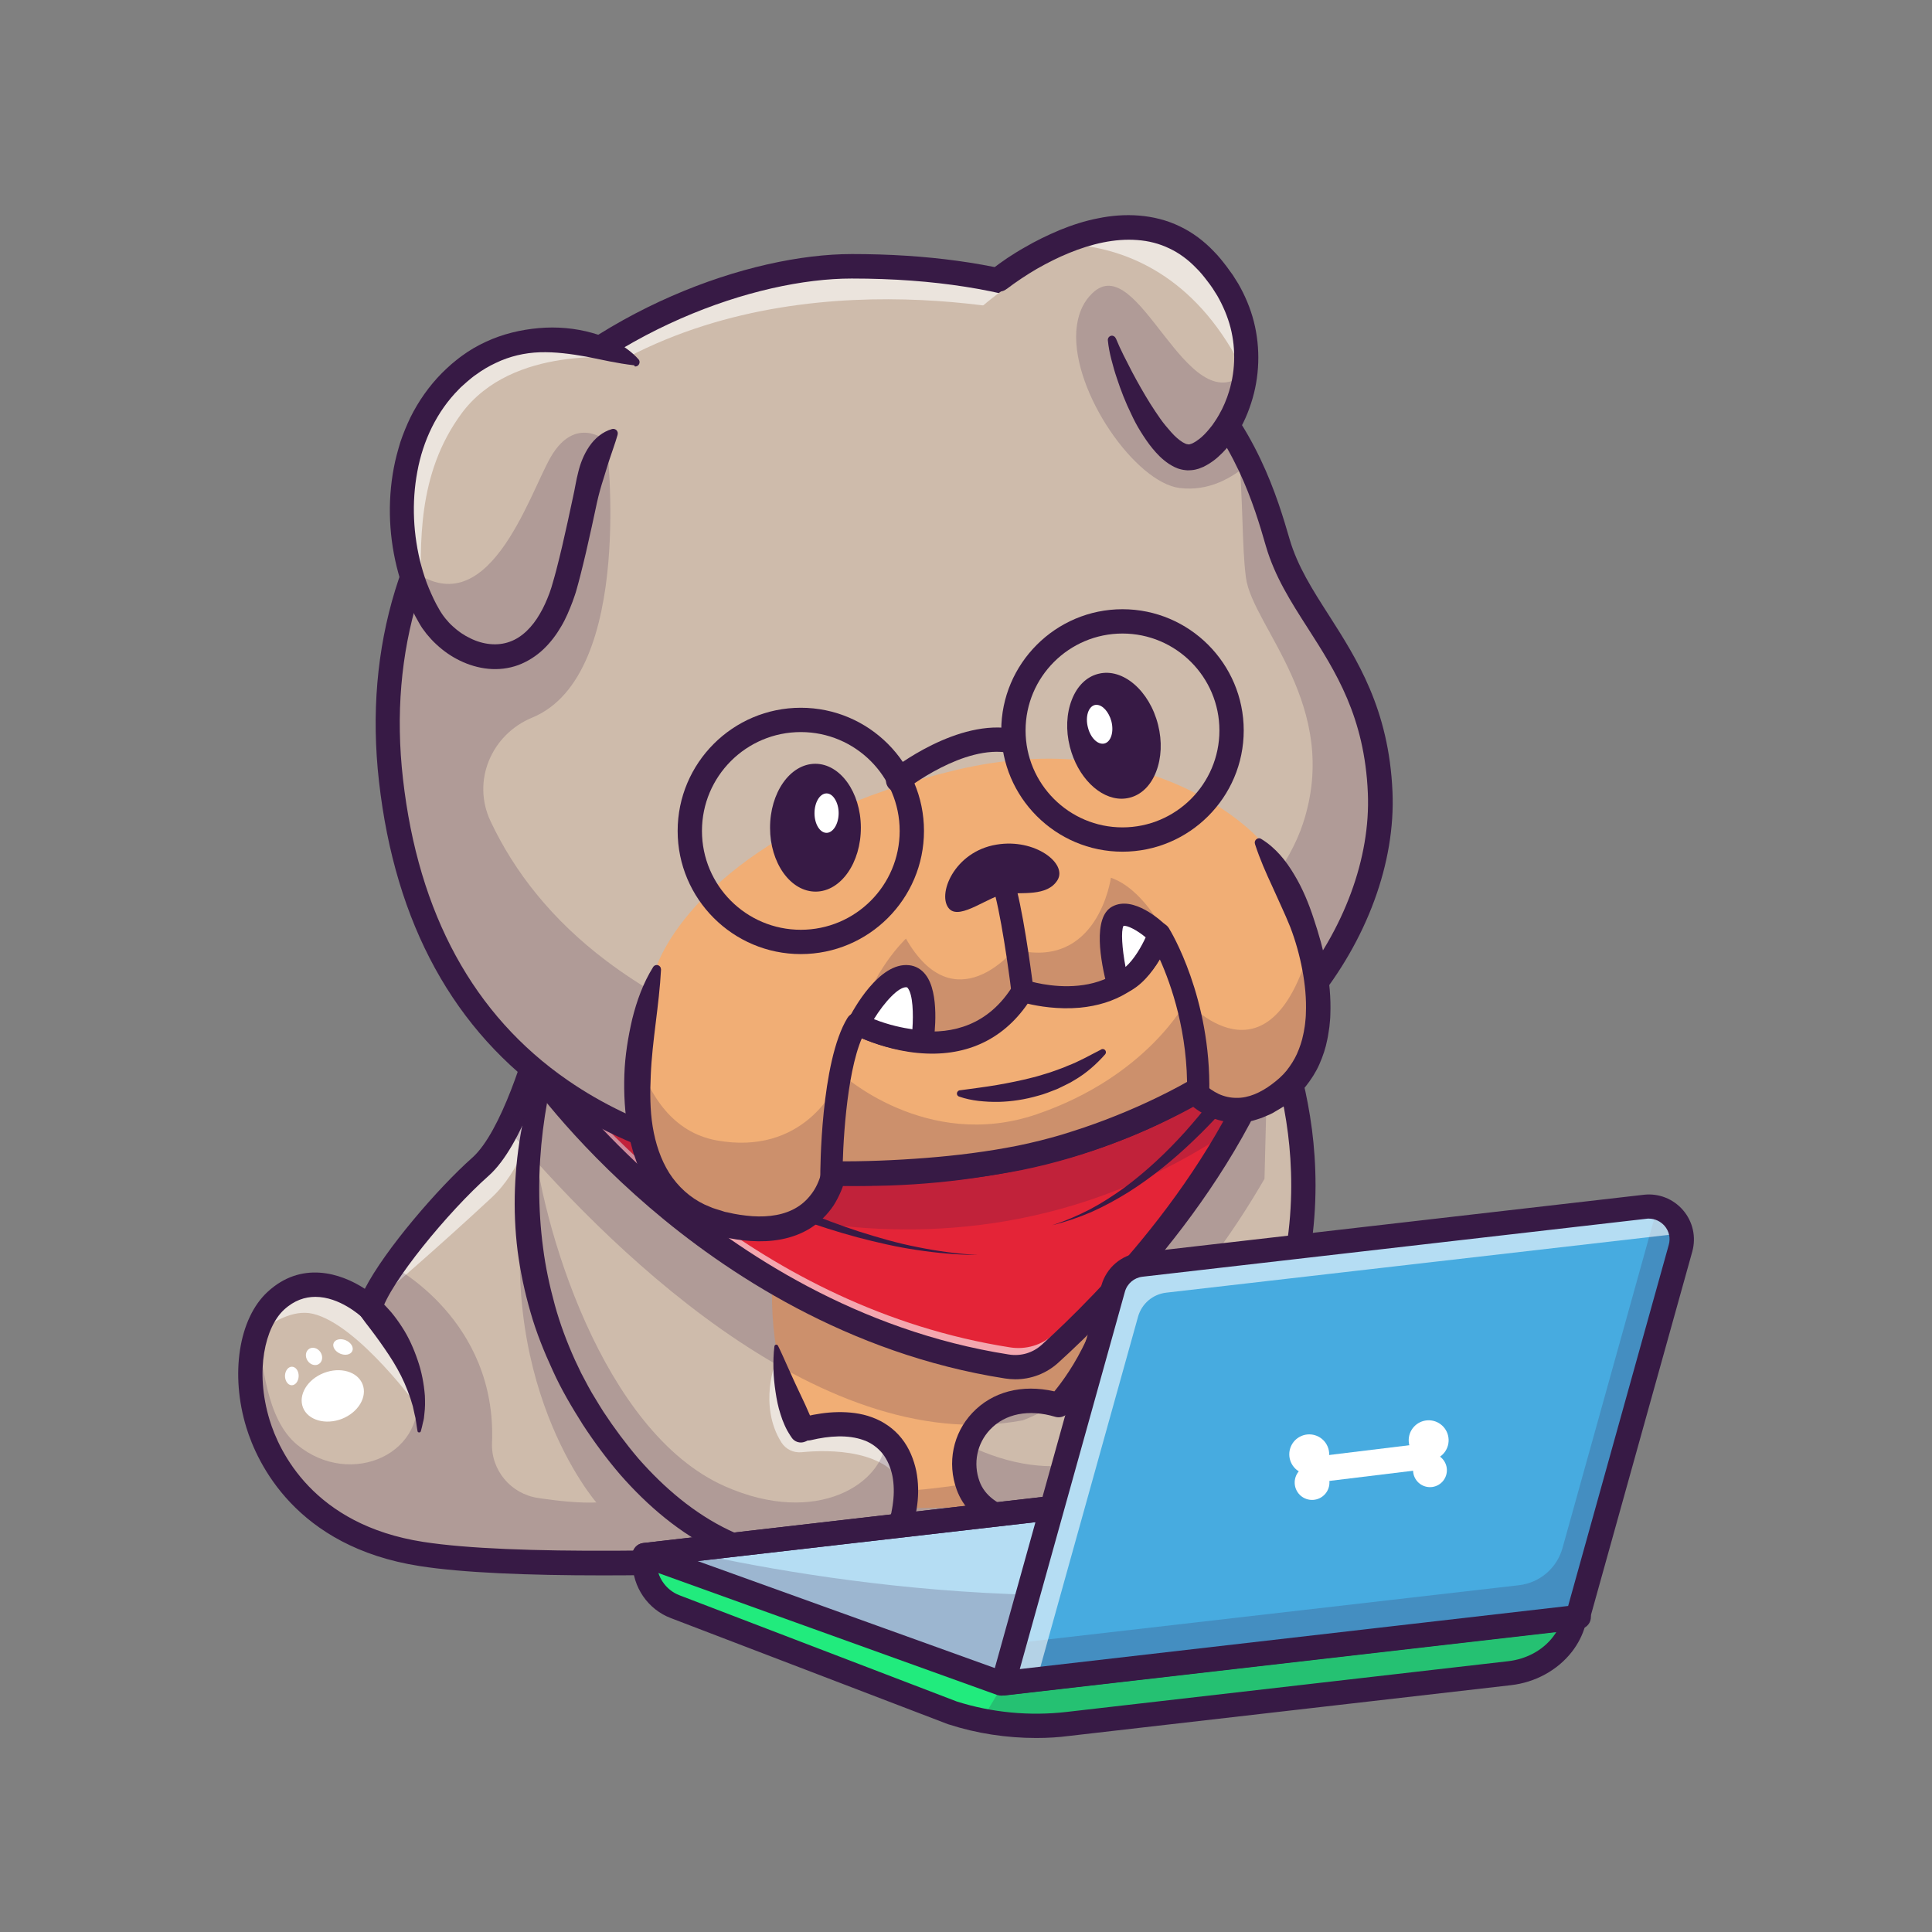 <?xml version="1.0" standalone="no"?>
<svg version="1.1" id="Layer_1" xmlns="http://www.w3.org/2000/svg" xmlns:xlink="http://www.w3.org/1999/xlink" x="0px" y="0px" viewBox="0 0 1200 1200" style="enable-background:new 0 0 1200 1200;" xml:space="preserve">
<rect x="0" y="0" width="1200" height="1200" fill="#808080" stroke="none"/>
<style type="text/css">
	.st0{fill:#CEBBAB;}
	.st1{fill:#F1AE75;}
	.st2{opacity:0.6;enable-background:new    ;}
	.st3{fill:#FFFFFF;}
	.st4{opacity:0.2;enable-background:new    ;}
	.st5{fill:#563222;}
	.st6{fill:#371A45;}
	.st7{fill-rule:evenodd;clip-rule:evenodd;fill:#E42437;}
	.st8{fill-rule:evenodd;clip-rule:evenodd;fill:#FFFFFF;}
	.st9{fill-rule:evenodd;clip-rule:evenodd;fill:#371A45;}
	.st10{fill:#47ABE0;}
</style>
<g>
	<g>
		<g>
			<g>
				<g>
					<path class="st0" d="M842.9,910.4c-32.7,40.5-108.3,43.8-108.3,43.8s-361.2,28.3-472.8,11c-88.5-13.8-113.7-85.9-104.4-130&#10;&#9;&#9;&#9;&#9;&#9;&#9;c0.5-2.6,1.2-5.2,2-7.6c2.7-8.1,6.7-14.9,11.8-19.7c12-11.1,24.8-11.5,35.4-8.5h0c0.3,0.1,0.6,0.2,0.9,0.3&#10;&#9;&#9;&#9;&#9;&#9;&#9;c0.2,0.1,0.4,0.1,0.6,0.2c12.6,4,21.6,12.6,21.6,12.6c0.1-0.2,0.1-0.4,0.2-0.6c0.1-0.3,0.2-0.6,0.3-0.9&#10;&#9;&#9;&#9;&#9;&#9;&#9;c1.1-3.3,2.9-7.2,5.4-11.4c7-12.3,18.8-27.8,31.3-42.3c10.9-12.7,22.3-24.5,31.4-32.5c6.1-5.4,11.8-14,16.8-23.8&#10;&#9;&#9;&#9;&#9;&#9;&#9;c11.4-22.2,19.4-50.5,22.3-61.3c0.8-2.9,1.2-4.5,1.2-4.5L788.3,617l-2.9,115.2l-2.1,84.2l-0.3,12.9c0,0,41.8-26,61.7-16.3&#10;&#9;&#9;&#9;&#9;&#9;&#9;C864.7,822.7,875.6,869.9,842.9,910.4z" style="fill:rgb(206, 187, 171)"/>
				</g>
			</g>
			<g>
				<g>
					<path class="st1" d="M474.7,779.4c0,0-5,99.9,34.9,107.1h27.6l22,20.2l2.5,30.1l49.3-0.7L599,910l7.3-23.5l16.6-16.6l35.7,4&#10;&#9;&#9;&#9;&#9;&#9;&#9;l27.7-64.5l-51.5-24.8l-81.3-5.9L474.7,779.4z" style="fill:rgb(241, 174, 117)"/>
				</g>
			</g>
			<g class="st2">
				<g>
					<path class="st3" d="M341.8,637c0,0-1.8,74.7-36.4,106.8c-34.6,32.2-68,60.7-68,60.7s-0.7-1.9-1.7-4.9&#10;&#9;&#9;&#9;&#9;&#9;&#9;c7-12.3,18.8-27.8,31.3-42.3c10.9-12.7,22.3-24.5,31.4-32.5c6.1-5.4,11.8-14,16.8-23.8c11.4-22.2,19.4-50.5,22.3-61.3&#10;&#9;&#9;&#9;&#9;&#9;&#9;C340.2,637.9,341.8,637,341.8,637z" style="fill:rgb(255, 255, 255)"/>
				</g>
			</g>
			<g class="st2">
				<g>
					<path class="st3" d="M260.8,875.5c0,0-38-52.8-66.5-59.5c-12-2.8-25.4,4.7-36.8,14.3c0.5-2.6,1.2-5.2,2-7.6&#10;&#9;&#9;&#9;&#9;&#9;&#9;c2.7-8.1,6.7-14.9,11.8-19.7c12-11.1,24.8-11.5,35.4-8.5h0c0.3,0.1,0.6,0.2,0.9,0.3c0.2,0.1,0.4,0.1,0.6,0.2&#10;&#9;&#9;&#9;&#9;&#9;&#9;c12.6,4,21.6,12.6,21.6,12.6c0.1-0.2,0.1-0.4,0.2-0.6C263,836.3,260.8,875.5,260.8,875.5z" style="fill:rgb(255, 255, 255)"/>
				</g>
			</g>
			<g class="st4">
				<g>
					<g>
						<path class="st5" d="M208.2,799.9c-0.5-0.2-1-0.3-1.5-0.5c0,0,0,0,0,0c0.3,0.1,0.6,0.2,0.9,0.3&#10;&#9;&#9;&#9;&#9;&#9;&#9;&#9;C207.8,799.8,208,799.8,208.2,799.9z" style="fill:rgb(86, 50, 34)"/>
					</g>
				</g>
				<g>
					<g>
						<path class="st6" d="M207.9,800.9c-0.5-0.2-1-0.3-1.5-0.4l-0.8-0.2v-2.1l2.2,0.6c0.2,0.1,0.4,0.1,0.7,0.2L207.9,800.9z" style="fill:rgb(55, 26, 69)"/>
					</g>
				</g>
			</g>
			<g class="st4">
				<g>
					<path class="st6" d="M842.9,910.4c-32.7,40.5-108.3,43.8-108.3,43.8s-361.2,28.3-472.8,11c-93.8-14.6-116.5-94.7-102.3-137.6&#10;&#9;&#9;&#9;&#9;&#9;&#9;c4.2,18.5,5.3,53.4,25.1,69.8c33.3,27.5,83,5.3,73.7-36.9c-4.1-18.4-12.2-37.1-28-49.5c4.2-12.7,13.7-24.4,13.7-24.4l0,0&#10;&#9;&#9;&#9;&#9;&#9;&#9;c0,0,64.7,33.1,61.6,109.6c-0.7,16.9,11.7,31.7,28.5,34.2c12.4,1.9,26.1,3.3,36.3,2.8c0,0-65.8-75.3-42.6-205.8&#10;&#9;&#9;&#9;&#9;&#9;&#9;c0,0,14.7,223.7,251.4,197.1c108.2-12.1,169.5-59.9,204.2-108.1l-0.3,12.9c0,0,41.8-26,61.7-16.3&#10;&#9;&#9;&#9;&#9;&#9;&#9;C864.7,822.7,875.6,869.9,842.9,910.4z" style="fill:rgb(55, 26, 69)"/>
				</g>
			</g>
			<g>
				<g>
					<path class="st0" d="M562.7,926.1c0.1,5.3-0.6,10.8-1.8,16.1c-7.5,31.8-113,63.7-193.5-61.7c-42-65.5-44.3-130.7-36.8-178.2&#10;&#9;&#9;&#9;&#9;&#9;&#9;c6.9-43.5,21.8-72,21.8-72l128,155.3c-2.1,22.1-0.3,41.9,2.8,58.1c5.4,28.1,14.7,45.4,14.7,45.4c25.4-6.9,42.3-3.2,52.4,5.9&#10;&#9;&#9;&#9;&#9;&#9;&#9;C558.8,902.6,562.6,914,562.7,926.1z" style="fill:rgb(206, 187, 171)"/>
				</g>
			</g>
			<g class="st2">
				<g>
					<path class="st3" d="M562.7,926.1c-9.6-26.5-48.5-25.7-64.8-24.1c-5,0.5-9.8-1.8-12.5-6c-14.5-22.9-3.9-51.2-2.3-52.2&#10;&#9;&#9;&#9;&#9;&#9;&#9;c5.4,28.1,14.7,45.4,14.7,45.4c25.4-6.9,42.3-3.2,52.4,5.9C558.8,902.6,562.6,914,562.7,926.1z" style="fill:rgb(255, 255, 255)"/>
				</g>
			</g>
			<g class="st4">
				<g>
					<path class="st6" d="M560.9,941.1c-7.5,31.8-113,63.7-193.5-61.7c-42-65.5-44.3-130.7-36.8-178.2&#10;&#9;&#9;&#9;&#9;&#9;&#9;c5.2,59.3,43.6,188.2,119.5,221.9c57.7,25.6,99.1-2.2,100.2-29.3C562.5,904.8,565,923.6,560.9,941.1z" style="fill:rgb(55, 26, 69)"/>
				</g>
			</g>
			<g>
				<g>
					<path class="st6" d="M374.4,978.5c-46.4,0-87-1.6-113.8-5.8c-77-12-100.9-64.2-107.6-86.1c-10.1-33-4.7-67.6,13.1-84.1&#10;&#9;&#9;&#9;&#9;&#9;&#9;c21-19.5,45.4-11.9,60.5-2c12.4-24.2,45.6-62.7,66.7-81.4c18-15.9,33.5-67.3,37.9-85.7c0.8-3.3,3.7-5.6,7-5.8L788,609.5&#10;&#9;&#9;&#9;&#9;&#9;&#9;c2.1-0.1,4.1,0.7,5.6,2.2c1.5,1.5,2.3,3.5,2.3,5.6l-5,199.1c15.1-7.7,40.7-18,57.1-10.1c10.2,5,18,16.5,21.4,31.7&#10;&#9;&#9;&#9;&#9;&#9;&#9;c5.7,25.3-2.1,54.2-20.7,77.3c-34,42.2-108.9,46.4-113.8,46.6C722.5,962.8,520,978.5,374.4,978.5z M195.9,805.5&#10;&#9;&#9;&#9;&#9;&#9;&#9;c-6.4,0-13.1,2.1-19.5,8c-11.6,10.7-18.3,37.8-8.9,68.6c5.9,19.2,26.9,65,95.4,75.6c109.4,17,467.4-10.8,471-11&#10;&#9;&#9;&#9;&#9;&#9;&#9;c0.1,0,0.2,0,0.3,0c0.7,0,72.7-3.6,102.8-41c15.7-19.5,22.3-43.6,17.7-64.5c-2.3-10.4-7.4-18.6-13.3-21.4&#10;&#9;&#9;&#9;&#9;&#9;&#9;c-11.8-5.7-39.6,6.8-54.4,16c-2.4,1.5-5.3,1.5-7.7,0.1c-2.4-1.4-3.9-4-3.8-6.7l5.1-204.3l-436,17.6&#10;&#9;&#9;&#9;&#9;&#9;&#9;c-4.6,17.2-19.8,69-41.2,87.9c-25,22.1-61.6,66.8-66.3,84.1c-0.7,2.6-2.7,4.6-5.2,5.3c-2.6,0.7-5.3,0-7.2-1.8&#10;&#9;&#9;&#9;&#9;&#9;&#9;C223.8,817.3,211,805.5,195.9,805.5z" style="fill:rgb(55, 26, 69)"/>
				</g>
			</g>
			<g>
				<g>
					<path class="st0" d="M809.3,750.7c-1.9,35-11.4,74.4-35.4,113.8c-36.5,60-69.9,85-109.8,85c-31.9,0-55.8-7.7-62.8-27&#10;&#9;&#9;&#9;&#9;&#9;&#9;c-3.1-8.4-3.1-17.2-0.5-25.1c6.2-19.3,27.4-33.5,56.8-24.8c0,0,40.5-42.3,35.5-99.1l94.2-144.4&#10;&#9;&#9;&#9;&#9;&#9;&#9;C787.2,629.2,813.1,681.1,809.3,750.7z" style="fill:rgb(206, 187, 171)"/>
				</g>
			</g>
			<g class="st4">
				<g>
					<path class="st6" d="M809.3,750.7c-1.9,35-11.4,74.4-35.4,113.8c-36.5,60-69.9,85-109.8,85c-31.9,0-55.8-7.7-62.8-27&#10;&#9;&#9;&#9;&#9;&#9;&#9;c-3.1-8.4-3.1-17.2-0.5-25.1h0C709.2,950.2,776.4,834.3,809.3,750.7z" style="fill:rgb(55, 26, 69)"/>
				</g>
			</g>
			<g class="st4">
				<g>
					<path class="st6" d="M788.3,617l-2.9,115.2c-71.4,123.2-150.2,150-150.2,150c-128.8,24.1-263.6-114.5-320-181.3&#10;&#9;&#9;&#9;&#9;&#9;&#9;c14.4-28.1,23.5-65.8,23.5-65.8L788.3,617z" style="fill:rgb(55, 26, 69)"/>
				</g>
			</g>
			<g>
				<g>
					<g>
						<path class="st6" d="M501.7,894.7c-0.6,0.3-1.2,0.6-1.8,0.8c-3.1,1.2-6.5,0-8.2-2.6l-0.8-1.2c-0.8-1.3-1.4-2.2-2-3.3&#10;&#9;&#9;&#9;&#9;&#9;&#9;&#9;c-0.6-1.1-1.1-2.2-1.6-3.3c-1-2.2-1.8-4.4-2.5-6.7c-1.5-4.5-2.4-9.2-3.1-13.9c-0.7-4.7-1.2-9.4-1.3-14.1&#10;&#9;&#9;&#9;&#9;&#9;&#9;&#9;c-0.1-4.7,0-9.4,0.6-14.2c0.1-0.6,0.6-1.1,1.3-1c0.4,0,0.7,0.3,0.9,0.6l0,0c2.1,4.2,3.9,8.4,5.8,12.6c0.9,2.1,1.8,4.1,2.8,6.2&#10;&#9;&#9;&#9;&#9;&#9;&#9;&#9;c0.9,2.1,1.9,4.1,2.8,6.1c1.8,4,3.8,7.9,5.6,11.9c0.9,2,1.7,3.9,2.6,5.9l1.2,2.9c0.3,1,0.8,2,1,2.8l-9-3.9&#10;&#9;&#9;&#9;&#9;&#9;&#9;&#9;c0.7-0.1,1.5-0.2,2.2-0.3c4.2-0.4,7.9,2.8,8.3,7c0.3,3.3-1.5,6.2-4.3,7.5L501.7,894.7z" style="fill:rgb(55, 26, 69)"/>
					</g>
				</g>
				<g>
					<g>
						<path class="st6" d="M354.6,630.4c-4.4,11.4-7.9,23.4-10.8,35.4c-2.9,12-5.1,24.1-6.6,36.2c-3,24.3-3.1,48.8,0.1,72.9&#10;&#9;&#9;&#9;&#9;&#9;&#9;&#9;c1.5,12,4.1,23.9,7.3,35.6c3.2,11.7,7.5,23.1,12.5,34.2l3.9,8.2l4.3,8.1c1.4,2.7,3,5.3,4.6,7.9c1.6,2.6,3.1,5.2,4.8,7.8&#10;&#9;&#9;&#9;&#9;&#9;&#9;&#9;c6.7,10.2,14,20,21.9,29.3c16,18.2,34.7,34.1,56.2,44.4c10.7,5.1,22,8.8,33.6,10.7c2.9,0.3,5.8,0.9,8.7,1&#10;&#9;&#9;&#9;&#9;&#9;&#9;&#9;c1.5,0.1,2.9,0.2,4.4,0.3l4.4,0c5.8-0.2,11.6-0.6,17.2-1.8c5.6-1.2,11.1-2.9,16.1-5.3c5-2.4,9.5-5.5,12.7-9.1&#10;&#9;&#9;&#9;&#9;&#9;&#9;&#9;c0.9-0.9,1.4-1.8,2.1-2.7l0.7-1.4c0.1-0.2,0.3-0.5,0.4-0.7l0.2-0.7l0.2-0.7c0.1-0.2,0.2-0.4,0.2-0.8l0.4-2.1&#10;&#9;&#9;&#9;&#9;&#9;&#9;&#9;c0.2-1.4,0.5-2.8,0.6-4.1c0.7-5.5,0.6-11.1-0.4-16.3c-1.1-5.2-3.1-10-6.1-13.8c-3.1-3.8-7-6.7-11.8-8.4&#10;&#9;&#9;&#9;&#9;&#9;&#9;&#9;c-9.6-3.5-21.4-2.7-32.7,0l0,0c-4.1,1-8.1-1.6-9.1-5.6c-1-4.1,1.6-8.1,5.6-9.1l0,0c6.5-1.5,13.2-2.6,20.2-2.7&#10;&#9;&#9;&#9;&#9;&#9;&#9;&#9;c6.9-0.1,14.2,0.6,21.2,3.2c7,2.5,13.7,7.1,18.4,13.1c4.8,6,7.6,13.2,9.1,20.2c1.4,7.1,1.5,14.2,0.6,21.1&#10;&#9;&#9;&#9;&#9;&#9;&#9;&#9;c-0.2,1.7-0.5,3.4-0.8,5.1l-0.5,2.5c-0.1,0.4-0.2,0.9-0.4,1.5l-0.5,1.6l-0.5,1.6c-0.2,0.5-0.5,0.9-0.7,1.4&#10;&#9;&#9;&#9;&#9;&#9;&#9;&#9;c-0.5,0.9-1,1.9-1.5,2.8c-1.2,1.6-2.2,3.4-3.6,4.7c-5.2,5.8-11.2,9.7-17.5,12.7c-6.3,3-12.9,5.1-19.5,6.5&#10;&#9;&#9;&#9;&#9;&#9;&#9;&#9;c-6.7,1.4-13.4,2-20.1,2.2l-5,0c-1.7,0-3.3-0.2-5-0.3c-3.4-0.1-6.6-0.7-10-1.1c-13.2-2.1-25.9-6.3-37.8-11.9&#10;&#9;&#9;&#9;&#9;&#9;&#9;&#9;c-23.9-11.4-44.1-28.7-61.1-48.1c-8.4-9.8-16.1-20.2-23.1-30.9c-6.9-10.9-13.5-22-18.8-33.8c-5.4-11.7-10.3-23.8-13.8-36.2&#10;&#9;&#9;&#9;&#9;&#9;&#9;&#9;c-3.6-12.4-6.3-25.1-8-38c-3.2-25.7-2.1-51.8,2.7-77c2.4-12.6,5.8-25,10.1-37c2.1-6,4.5-12,7.2-17.8c2.6-5.8,5.5-11.5,8.9-17&#10;&#9;&#9;&#9;&#9;&#9;&#9;&#9;c0.7-1.2,2.3-1.6,3.5-0.8c1.1,0.6,1.5,1.9,1,3.1L354.6,630.4z" style="fill:rgb(55, 26, 69)"/>
					</g>
				</g>
			</g>
			<g>
				<g>
					<path class="st6" d="M664.1,957.1c-38.7,0-62.2-10.7-69.9-31.9c-6-16.6-2.3-34.9,9.7-47.6c12.4-13.2,30.8-18,51-13.4&#10;&#9;&#9;&#9;&#9;&#9;&#9;c8.7-10.6,34.5-45.9,30.6-89.9c-0.4-4.2,2.7-7.8,6.9-8.2c4.2-0.4,7.8,2.7,8.2,6.9c5.3,59.5-35.8,103.1-37.6,105&#10;&#9;&#9;&#9;&#9;&#9;&#9;c-2,2-4.9,2.8-7.6,2c-16.4-4.9-31.1-2-40.5,8c-8.1,8.6-10.6,20.9-6.5,32.1c6.6,18.2,33.9,22,55.7,22&#10;&#9;&#9;&#9;&#9;&#9;&#9;c37.7,0,68.6-24.3,103.3-81.4c35.8-58.9,37.5-117.6,32.6-156.5c-5.3-42.5-19.5-71.3-19.6-71.6c-1.9-3.7-0.3-8.3,3.4-10.1&#10;&#9;&#9;&#9;&#9;&#9;&#9;c3.7-1.9,8.3-0.3,10.1,3.4c0.6,1.2,15.2,31,21,75.8c5.3,41.4,3.6,104-34.6,166.8C743,929.8,707.2,957.1,664.1,957.1z" style="fill:rgb(55, 26, 69)"/>
				</g>
			</g>
			<g>
				<g>
					<path class="st6" d="M235.1,807.1c1.7,1.4,3,2.6,4.3,4c1.3,1.4,2.6,2.8,3.8,4.2c2.4,2.9,4.6,6,6.6,9.1&#10;&#9;&#9;&#9;&#9;&#9;&#9;c4.1,6.3,7.2,13.3,9.6,20.4c2.5,7.1,3.9,14.6,4.5,22.1c0.1,1.9,0.1,3.8,0.1,5.6c0,1.9-0.2,3.7-0.4,5.6l-0.3,2.8&#10;&#9;&#9;&#9;&#9;&#9;&#9;c-0.1,0.9-0.4,1.8-0.6,2.7c-0.4,1.8-0.8,3.6-1.3,5.3c-0.1,0.6-0.7,0.9-1.3,0.8c-0.4-0.1-0.8-0.5-0.8-0.9l0-0.1&#10;&#9;&#9;&#9;&#9;&#9;&#9;c-0.3-1.8-0.6-3.5-0.8-5.2l-0.4-2.6l-0.6-2.5c-0.4-1.7-0.7-3.3-1.1-5l-1.5-4.9c-2.2-6.4-4.8-12.5-8.1-18.3&#10;&#9;&#9;&#9;&#9;&#9;&#9;c-3.2-5.8-7-11.3-10.8-16.7c-1-1.3-1.9-2.7-2.9-4l-3-4l-3-3.9c-1-1.3-2-2.7-2.8-3.8l-0.4-0.6c-2.4-3.4-1.6-8.1,1.8-10.5&#10;&#9;&#9;&#9;&#9;&#9;&#9;C228.8,804.8,232.5,805,235.1,807.1z" style="fill:rgb(55, 26, 69)"/>
				</g>
			</g>
			<g>
				<g>
					<path class="st7" d="M331.5,662c0,0,107.7,157.8,294,186.8c9.6,1.5,19.4-1.3,26.7-7.9c31.5-28.5,119.3-115.1,146.7-219.8&#10;&#9;&#9;&#9;&#9;&#9;&#9;C798.9,621.1,578.9,579.9,331.5,662z" style="fill:rgb(228, 36, 55)"/>
				</g>
			</g>
			<g class="st2">
				<g>
					<path class="st8" d="M654.2,829c-7.2,6.5-17,9.4-26.7,7.9c-156.9-24.5-258-140.2-286-176.2c-3.3,1.1-6.6,2.1-9.9,3.2&#10;&#9;&#9;&#9;&#9;&#9;&#9;c0,0,107.7,157.8,294,186.8c9.6,1.5,19.4-1.3,26.7-7.9c31.5-28.5,119.3-115.1,146.7-219.8c0,0-0.7-0.1-2-0.3&#10;&#9;&#9;&#9;&#9;&#9;&#9;C765.9,721.3,684.3,801.8,654.2,829z" style="fill:rgb(255, 255, 255)"/>
				</g>
			</g>
			<g>
				<g>
					<path class="st6" d="M630.6,856.7c-2.1,0-4.2-0.2-6.3-0.5c-98-15.3-174-66.1-220.6-106c-50.4-43.2-77.3-82.3-78.5-84&#10;&#9;&#9;&#9;&#9;&#9;&#9;c-1.3-2-1.7-4.4-0.9-6.7c0.8-2.2,2.5-4,4.8-4.8c128.4-42.6,249.2-51.6,328.2-51.6c0.2,0,0.4,0,0.7,0&#10;&#9;&#9;&#9;&#9;&#9;&#9;c85.6,0.1,140,10.1,142.3,10.5c2.1,0.4,3.9,1.6,5,3.4c1.1,1.8,1.5,3.9,0.9,6c-27.5,105.1-113.4,191.3-149,223.5&#10;&#9;&#9;&#9;&#9;&#9;&#9;C649.9,853.1,640.5,856.7,630.6,856.7z M343.8,665.9c10.5,13.7,34.5,42.6,70.1,73.1c45,38.5,118.5,87.6,212.7,102.3&#10;&#9;&#9;&#9;&#9;&#9;&#9;c7.5,1.2,14.9-1,20.4-6c33.7-30.4,113.6-110.5,142.3-208C748.1,621.1,556.1,598.1,343.8,665.9z" style="fill:rgb(55, 26, 69)"/>
				</g>
			</g>
			<g>
				<g>
					<path class="st6" d="M337,656.6c9.7,7.5,19.9,14.9,30.2,22c10.3,7.1,20.8,14,31.4,20.6c21.2,13.3,43,25.7,65.5,36.9&#10;&#9;&#9;&#9;&#9;&#9;&#9;c22.4,11.1,45.6,21,69.4,28.8c12,3.8,24,7.3,36.4,9.7c12.3,2.5,24.8,4.2,37.4,4.9c-12.6-0.1-25.2-1.2-37.7-3.1&#10;&#9;&#9;&#9;&#9;&#9;&#9;c-12.5-1.8-24.9-4.7-37.1-7.9c-24.5-6.6-48.3-15.4-71.6-25.5c-23.3-10.1-45.9-21.6-68.1-34c-11.1-6.2-22-12.6-32.8-19.3&#10;&#9;&#9;&#9;&#9;&#9;&#9;c-10.8-6.7-21.4-13.5-32-21c-3.4-2.4-4.2-7.1-1.9-10.5c2.4-3.4,7.1-4.2,10.5-1.9c0.1,0.1,0.2,0.1,0.3,0.2L337,656.6z" style="fill:rgb(55, 26, 69)"/>
				</g>
			</g>
			<g class="st4">
				<g>
					<path class="st9" d="M381.9,719.9c0,0,193.6,109.9,383.9-18.8v-11.9l-22.9-8.7c0,0-185.9,98.8-370.6,11.7c0,0-8.2-3.8-6.2,0.2&#10;&#9;&#9;&#9;&#9;&#9;&#9;C368.1,696.4,381.9,719.9,381.9,719.9z" style="fill:rgb(55, 26, 69)"/>
				</g>
			</g>
			<g>
				<g>
					<path class="st6" d="M806.2,627c-4.6,7.8-9.4,14.9-14.4,22c-5,7.1-10.2,14.1-15.6,20.9c-10.8,13.6-22.3,26.5-34.9,38.5&#10;&#9;&#9;&#9;&#9;&#9;&#9;c-12.5,12-26,23-40.6,32.2c-7.3,4.5-14.9,8.7-22.8,12.2c-7.9,3.4-16.1,6.2-24.4,8.2c8.2-2.6,16-6,23.6-9.9&#10;&#9;&#9;&#9;&#9;&#9;&#9;c7.5-4,14.6-8.6,21.5-13.6c13.6-10.1,26-21.8,37.3-34.3c11.3-12.6,21.6-26,31.2-40c4.7-7,9.3-14.1,13.6-21.4&#10;&#9;&#9;&#9;&#9;&#9;&#9;c4.3-7.2,8.5-14.7,12.1-21.9l0.1-0.1c1.9-3.7,6.4-5.3,10.1-3.4c3.7,1.9,5.3,6.4,3.4,10.1C806.4,626.7,806.3,626.9,806.2,627z" style="fill:rgb(55, 26, 69)"/>
				</g>
			</g>
			<g>
				<g>
					<g>
						<path class="st0" d="M650.4,715.1c-131.2,33.1-378.7,24.3-407.6-230.5c-2.2-19.9-2.6-38.8-1.3-56.7c1.9-25.5,7-49,14.8-70.7&#10;&#9;&#9;&#9;&#9;&#9;&#9;&#9;c17.2-47.7,47.1-86.4,82.4-116.1c4.3-3.7,8.8-7.2,13.3-10.6c57.7-43.6,126.5-65,177-65.1c24.6,0,46.9,1.6,67,4.5&#10;&#9;&#9;&#9;&#9;&#9;&#9;&#9;c0.1,0,0.1,0,0.2,0c5.6,0.8,11.1,1.7,16.4,2.7c5.5,1,10.9,2.2,16,3.4c16.2,3.9,30.8,8.8,43.9,14.4&#10;&#9;&#9;&#9;&#9;&#9;&#9;&#9;c44.3,18.9,71.9,46.2,89.7,73.6c2.4,3.7,4.6,7.3,6.7,11c2.4,4.3,4.7,8.6,6.7,12.9c8.8,18.3,14,35.6,18,49.2&#10;&#9;&#9;&#9;&#9;&#9;&#9;&#9;c13.9,47.8,60.2,76.3,63.6,155.1C860.5,571,797.9,677.8,650.4,715.1z" style="fill:rgb(206, 187, 171)"/>
					</g>
				</g>
				<g class="st4">
					<g>
						<path class="st6" d="M857.2,492.2c-3.4-78.8-49.7-107.3-63.6-155.1c-4.9-16.8-11.7-39.1-24.7-62.1c3.5,36.8,2.3,63.8,5,83.9&#10;&#9;&#9;&#9;&#9;&#9;&#9;&#9;c4.1,30.3,59.4,79.8,35.4,152.6c-33.2,100.6-257.2,217.4-432.7,85.3c-33.4-25.2-56.9-54.8-71.9-86.7&#10;&#9;&#9;&#9;&#9;&#9;&#9;&#9;c-11.8-24.9,0.4-53.9,25.9-64.4c64.4-26.6,46.1-171.8,46.1-171.8l-34.8,64.4c-22,50.8-42.2,58.1-57.7,51&#10;&#9;&#9;&#9;&#9;&#9;&#9;&#9;c5.3-59,30.6-116.1,67.9-158.7c-41,31-76.4,73.1-95.7,126.7c0,0,0,0,0,0c0,0,0,0.1,0,0.1c-0.5,1.5-1,3-1.6,4.6&#10;&#9;&#9;&#9;&#9;&#9;&#9;&#9;c-0.4,1.3-0.9,2.6-1.3,4c-0.4,1.2-0.8,2.5-1.1,3.8c-0.5,1.6-1,3.3-1.5,4.9c-0.3,1.2-0.6,2.4-1,3.6c-0.5,1.7-0.9,3.5-1.4,5.3&#10;&#9;&#9;&#9;&#9;&#9;&#9;&#9;c-0.3,1.2-0.6,2.4-0.8,3.6c-0.4,1.8-0.8,3.6-1.2,5.4c-0.3,1.3-0.5,2.5-0.7,3.8c-0.3,1.8-0.7,3.6-1,5.4c-0.2,1.3-0.4,2.7-0.6,4&#10;&#9;&#9;&#9;&#9;&#9;&#9;&#9;c-0.3,1.8-0.5,3.5-0.8,5.3c-0.2,1.4-0.4,2.8-0.5,4.2c-0.2,1.8-0.4,3.5-0.6,5.3c-0.1,1.4-0.3,2.9-0.4,4.4&#10;&#9;&#9;&#9;&#9;&#9;&#9;&#9;c-0.1,1.1-0.2,2.1-0.3,3.2c0,0,0,0,0,0c-1.3,18-1,36.8,1.3,56.7c29,254.8,276.4,263.6,407.6,230.5&#10;&#9;&#9;&#9;&#9;&#9;&#9;&#9;C797.9,677.8,860.5,571,857.2,492.2z" style="fill:rgb(55, 26, 69)"/>
					</g>
				</g>
				<g class="st2">
					<g>
						<path class="st3" d="M664.4,199.9c-2.6-0.7-151.1-42.7-274.8,22.1c-22.4,11.7-38.9,17.5-50.8,19.2c4.3-3.7,8.8-7.2,13.3-10.6&#10;&#9;&#9;&#9;&#9;&#9;&#9;&#9;c57.7-43.6,126.5-65,177-65.1c24.6,0,46.9,1.6,67,4.5c0,0,0,0,0,0s0.1,0,0.2,0c1,0.1,7.3,0.5,16.4,2.7&#10;&#9;&#9;&#9;&#9;&#9;&#9;&#9;C626.1,176,646,183.4,664.4,199.9z" style="fill:rgb(255, 255, 255)"/>
					</g>
				</g>
				<g>
					<g>
						<path class="st6" d="M536.9,736.6c-66.4,0-136.6-14.3-192.9-53.3c-62-42.9-98.6-109.5-108.6-197.9&#10;&#9;&#9;&#9;&#9;&#9;&#9;&#9;c-9.5-83.8,13.8-159.8,67.5-220c66-73.9,163.5-107.6,226.2-107.6l0,0c0,0,0,0,0.1,0c93,0,163.8,22.6,210.5,67&#10;&#9;&#9;&#9;&#9;&#9;&#9;&#9;c40.5,38.6,54,85.1,61.3,110.1c4.9,16.8,14.3,31.5,24.3,47.1c17.5,27.4,37.4,58.4,39.6,109.8c1.9,43.9-15.8,92.1-48.5,132.1&#10;&#9;&#9;&#9;&#9;&#9;&#9;&#9;c-38.4,47-95.1,81-164,98.4C618.1,731.1,578.2,736.6,536.9,736.6z M529,173c-59.4,0-152.1,32.1-215,102.6&#10;&#9;&#9;&#9;&#9;&#9;&#9;&#9;c-50.7,56.8-72.8,128.8-63.7,208.2c9.5,83.8,43.9,146.8,102.2,187.1c87.2,60.3,210.1,58.6,296,36.9&#10;&#9;&#9;&#9;&#9;&#9;&#9;&#9;c65.7-16.6,119.7-48.9,156-93.3c30.4-37.2,46.8-81.6,45.1-121.9c-2-47.3-19.9-75.3-37.2-102.3c-10.6-16.5-20.6-32.2-26.1-51&#10;&#9;&#9;&#9;&#9;&#9;&#9;&#9;C771.9,289.5,738,173,529,173C529,173,529,173,529,173L529,173z M529,165.4L529,165.4L529,165.4z" style="fill:rgb(55, 26, 69)"/>
					</g>
				</g>
				<g>
					<g>
						<path class="st1" d="M798.4,674.3c-33.5,28.3-56.2,1.5-56.2,1.5s-43.6,26-99.7,39.2c-56.1,13.1-124.7,11.8-124.7,11.8&#10;&#9;&#9;&#9;&#9;&#9;&#9;&#9;s-6.4,46.8-69.4,31.2c-47.9-11.8-55-59.3-51.9-99.3c2.5-32.2,11.7-59.6,11.7-59.6c12.7-31.8,61.7-91.1,185-120.7&#10;&#9;&#9;&#9;&#9;&#9;&#9;&#9;c123.3-29.6,188.1,42,188.1,42c12.4,15.2,25.5,40.6,32.5,67.3C822.3,620.3,821.4,654.8,798.4,674.3z" style="fill:rgb(241, 174, 117)"/>
					</g>
				</g>
				<g class="st4">
					<g>
						<path class="st6" d="M722.4,577.5c0,0-13.2-25.8-32.4-32.3c0,0-7.9,57.9-60,44.5c0,0-37,46.1-67.3-6.7&#10;&#9;&#9;&#9;&#9;&#9;&#9;&#9;c0,0-21.8,20.4-29.7,53.3c0,0,57.6,38.1,102.2-20.8C635.3,615.5,707.8,635.8,722.4,577.5z" style="fill:rgb(55, 26, 69)"/>
					</g>
				</g>
				<g class="st4">
					<g>
						<path class="st6" d="M798.4,674.3c-33.5,28.3-56.2,1.5-56.2,1.5s-43.6,26-99.7,39.2c-56.1,13.1-124.7,11.8-124.7,11.8&#10;&#9;&#9;&#9;&#9;&#9;&#9;&#9;s-6.4,46.8-69.4,31.2c-47.9-11.8-55-59.3-51.9-99.3c7.2,21.4,21.2,44.6,48.5,49.6c53.2,9.7,74.9-31.8,77.1-41.7&#10;&#9;&#9;&#9;&#9;&#9;&#9;&#9;c0,0,53,49,121.8,25.5c68.8-23.5,93-70.4,93-70.4s51.1,57.9,76.9-34C822.3,620.3,821.4,654.8,798.4,674.3z" style="fill:rgb(55, 26, 69)"/>
					</g>
				</g>
				<g>
					<g>
						<path class="st6" d="M410.6,601.9c-1.2,22.8-5.5,44.2-6.4,65.9c-0.5,10.8-0.5,21.6,1.2,32c1.7,10.4,5,20.4,10.3,28.8&#10;&#9;&#9;&#9;&#9;&#9;&#9;&#9;c5.4,8.4,12.8,15.2,21.8,19.5l3.5,1.5c1.2,0.5,2.3,1,3.5,1.3l3.6,1.1l1.8,0.6c0.6,0.2,1.3,0.3,1.9,0.4&#10;&#9;&#9;&#9;&#9;&#9;&#9;&#9;c5.2,1.3,10.4,2,15.5,2.4c10.2,0.7,20.3-0.8,28-5.7c3.9-2.4,7.1-5.7,9.7-9.5c1.3-1.9,2.4-4,3.3-6.2c0.5-1.1,0.8-2.2,1.2-3.3&#10;&#9;&#9;&#9;&#9;&#9;&#9;&#9;c0.2-0.6,0.3-1.1,0.4-1.6l0.2-0.8l0.1-0.5l0.1-0.3c0.7-3.7,4-6.2,7.6-6.2c19,0.2,38.4-0.6,57.4-2.1&#10;&#9;&#9;&#9;&#9;&#9;&#9;&#9;c19.1-1.5,38.2-3.9,56.8-7.6c9.3-1.9,18.5-4.2,27.6-6.9c9.1-2.8,18.1-5.8,27-9.2c8.9-3.4,17.7-7.1,26.3-11.1&#10;&#9;&#9;&#9;&#9;&#9;&#9;&#9;c8.6-4,17.3-8.4,25.2-12.9c3.2-1.8,7.1-1.1,9.5,1.4l0.2,0.2c0.3,0.3,1.1,1.1,1.8,1.7c0.7,0.6,1.5,1.2,2.3,1.8&#10;&#9;&#9;&#9;&#9;&#9;&#9;&#9;c1.6,1.1,3.3,2.1,5,2.9c3.5,1.6,7.2,2.4,10.9,2.4c7.5,0.2,15.2-3.3,22-8.4c3.5-2.6,6.6-5.3,9.2-8.5c2.5-3.2,4.8-6.7,6.5-10.5&#10;&#9;&#9;&#9;&#9;&#9;&#9;&#9;c1.7-3.9,3.1-7.9,3.9-12.1c0.3-1,0.4-2.1,0.6-3.2c0.2-1.1,0.4-2.2,0.5-3.2c0.2-2.2,0.5-4.4,0.5-6.6c0.4-8.9-0.5-18-2.2-27&#10;&#9;&#9;&#9;&#9;&#9;&#9;&#9;c-1.7-9-4.2-18-7.5-26.6c-1.7-4.3-3.6-8.5-5.5-12.7l-5.7-12.6c-3.9-8.4-7.6-16.7-10.7-26.2l0-0.1c-0.5-1.4,0.3-2.9,1.7-3.4&#10;&#9;&#9;&#9;&#9;&#9;&#9;&#9;c0.8-0.3,1.6-0.1,2.2,0.3c9,5.5,15.4,13.6,20.5,22.2c5.2,8.6,9,17.9,12.1,27.4c6.3,18.9,11.1,38.6,10.3,59.4&#10;&#9;&#9;&#9;&#9;&#9;&#9;&#9;c0,2.6-0.4,5.2-0.6,7.8c-0.2,1.3-0.4,2.6-0.6,3.9c-0.2,1.3-0.4,2.6-0.7,3.9c-1,5.2-2.7,10.3-4.9,15.3c-2.2,5-5.2,9.6-8.6,13.9&#10;&#9;&#9;&#9;&#9;&#9;&#9;&#9;c-3.5,4.3-7.7,8-11.9,11c-2,1.7-4.4,3-6.8,4.4c-2.2,1.5-4.9,2.5-7.5,3.6c-1.2,0.6-2.7,0.9-4,1.4c-1.4,0.4-2.7,0.9-4.1,1.1&#10;&#9;&#9;&#9;&#9;&#9;&#9;&#9;l-4.3,0.6c-0.7,0.1-1.4,0.2-2.2,0.2l-2.2,0c-5.9,0-11.8-1.3-17.1-3.8c-2.6-1.2-5.1-2.6-7.5-4.3c-1.2-0.8-2.3-1.7-3.4-2.7&#10;&#9;&#9;&#9;&#9;&#9;&#9;&#9;c-1.1-1-2.1-1.8-3.4-3.3l9.6,1.6c-8.9,5.1-17.6,9.5-26.6,13.7c-9,4.2-18.1,8-27.3,11.5c-9.2,3.5-18.6,6.7-28.1,9.5&#10;&#9;&#9;&#9;&#9;&#9;&#9;&#9;c-9.5,2.8-19.1,5.2-28.9,7.2c-19.4,3.9-39,6.3-58.6,7.9c-19.6,1.5-39.1,2.3-58.9,2.1l7.6-6.5c-0.1,0.7-0.2,1.1-0.3,1.5&#10;&#9;&#9;&#9;&#9;&#9;&#9;&#9;l-0.3,1.3c-0.2,0.8-0.4,1.6-0.7,2.4c-0.5,1.6-1,3.2-1.7,4.7c-1.3,3-2.8,6-4.6,8.8c-3.7,5.5-8.6,10.4-14.3,14&#10;&#9;&#9;&#9;&#9;&#9;&#9;&#9;c-5.7,3.6-12,5.8-18.3,7c-6.3,1.2-12.6,1.4-18.7,1c-6.1-0.4-12.1-1.3-17.9-2.7c-0.7-0.2-1.5-0.3-2.2-0.5l-2.2-0.7l-4.4-1.3&#10;&#9;&#9;&#9;&#9;&#9;&#9;&#9;c-1.5-0.4-2.9-1.1-4.4-1.7l-4.3-1.8c-11.4-5.4-21.2-14.4-28-25c-0.9-1.3-1.6-2.7-2.4-4.1c-0.7-1.4-1.6-2.7-2.2-4.1&#10;&#9;&#9;&#9;&#9;&#9;&#9;&#9;c-1.2-2.8-2.6-5.6-3.5-8.6l-1.5-4.3l-1.2-4.4c-0.9-2.9-1.3-5.9-2-8.8c-2.2-11.8-2.8-23.7-2.4-35.4c0.4-11.7,2.3-23.3,4.9-34.5&#10;&#9;&#9;&#9;&#9;&#9;&#9;&#9;c2.8-11.2,6.7-22.2,13-32.3c0.8-1.2,2.4-1.6,3.6-0.8c0.8,0.5,1.3,1.4,1.2,2.3L410.6,601.9z" style="fill:rgb(55, 26, 69)"/>
					</g>
				</g>
				<g>
					<g>
						<path class="st6" d="M516.4,737.7c-3.8,0-6.9-3.1-6.9-6.9c0-2.9,0.1-71.3,16.9-98.6c1.9-3.1,6-4.2,9.2-2.5&#10;&#9;&#9;&#9;&#9;&#9;&#9;&#9;c2.5,1.4,62.8,33.1,93.8-17.9c1.7-2.8,5.1-4,8.1-3c2.4,0.8,58.3,18.6,76.1-31c0.9-2.5,3.2-4.3,5.8-4.6c2.6-0.3,5.2,1,6.6,3.3&#10;&#9;&#9;&#9;&#9;&#9;&#9;&#9;c1.1,1.7,26.3,43.2,25.1,102.3c-0.1,3.8-3.2,6.8-6.9,6.8c0,0-0.1,0-0.1,0c-3.8-0.1-6.9-3.2-6.8-7.1&#10;&#9;&#9;&#9;&#9;&#9;&#9;&#9;c0.7-36.9-9.8-66.8-16.9-82.6c-10.6,17.7-27.5,27.9-49.7,30c-13.5,1.2-25.7-0.9-32.4-2.5c-15.8,22.9-39.3,33.4-68.3,30.6&#10;&#9;&#9;&#9;&#9;&#9;&#9;&#9;c-14.7-1.4-27.4-6-34.7-9.1c-9.8,22.8-12,68.7-12,85.8C523.4,734.6,520.3,737.7,516.4,737.7&#10;&#9;&#9;&#9;&#9;&#9;&#9;&#9;C516.4,737.7,516.4,737.7,516.4,737.7z" style="fill:rgb(55, 26, 69)"/>
					</g>
				</g>
				<g>
					<g>
						<path class="st6" d="M497.4,592.6c-42.2,0-76.5-34.3-76.5-76.5c0-42.2,34.3-76.5,76.5-76.5s76.5,34.3,76.5,76.5&#10;&#9;&#9;&#9;&#9;&#9;&#9;&#9;C573.9,558.3,539.6,592.6,497.4,592.6z M497.4,454.7c-33.9,0-61.4,27.5-61.4,61.4s27.5,61.4,61.4,61.4s61.4-27.5,61.4-61.4&#10;&#9;&#9;&#9;&#9;&#9;&#9;&#9;S531.3,454.7,497.4,454.7z" style="fill:rgb(55, 26, 69)"/>
					</g>
				</g>
				<g>
					<g>
						<path class="st6" d="M697.2,529c-41.5,0-75.3-33.8-75.3-75.3c0-41.5,33.8-75.3,75.3-75.3c41.5,0,75.3,33.8,75.3,75.3&#10;&#9;&#9;&#9;&#9;&#9;&#9;&#9;C772.5,495.2,738.7,529,697.2,529z M697.2,393.5c-33.2,0-60.2,27-60.2,60.2s27,60.2,60.2,60.2c33.2,0,60.2-27,60.2-60.2&#10;&#9;&#9;&#9;&#9;&#9;&#9;&#9;S730.4,393.5,697.2,393.5z" style="fill:rgb(55, 26, 69)"/>
					</g>
				</g>
				<g>
					<g>
						<path class="st6" d="M557.8,492.1c-2.2,0-4.4-1-5.9-2.8c-2.6-3.3-2.1-8,1.2-10.6c1.7-1.3,41.8-32.9,77-25.8&#10;&#9;&#9;&#9;&#9;&#9;&#9;&#9;c4.1,0.8,6.7,4.8,5.9,8.9c-0.8,4.1-4.8,6.7-8.9,5.9c-28.3-5.7-64.2,22.5-64.6,22.8C561.1,491.6,559.4,492.1,557.8,492.1z" style="fill:rgb(55, 26, 69)"/>
					</g>
				</g>
				<g>
					<g>
						<path class="st6" d="M596.3,677.2c7.8-1.1,15.5-2,23-3.3c7.5-1.3,15-2.8,22.3-4.7c3.7-0.9,7.2-2.1,10.9-3.2&#10;&#9;&#9;&#9;&#9;&#9;&#9;&#9;c1.8-0.6,3.5-1.3,5.3-1.9l2.7-1l2.6-1.1c7.2-2.7,13.7-6.5,20.8-10.1l0.1-0.1c1-0.5,2.2-0.1,2.7,0.9c0.4,0.8,0.2,1.6-0.3,2.2&#10;&#9;&#9;&#9;&#9;&#9;&#9;&#9;c-5.4,6.1-11.7,11.7-18.9,15.9l-2.7,1.6l-2.8,1.4c-1.9,0.9-3.7,1.9-5.6,2.7c-3.9,1.5-7.7,3.1-11.7,4.1&#10;&#9;&#9;&#9;&#9;&#9;&#9;&#9;c-8,2.3-16.2,3.6-24.5,3.8c-2.1,0-4.1,0-6.2-0.1c-2.1-0.1-4.1-0.3-6.2-0.5c-4.1-0.5-8.1-1.3-12.1-2.7&#10;&#9;&#9;&#9;&#9;&#9;&#9;&#9;c-1.1-0.4-1.6-1.5-1.2-2.6c0.3-0.7,0.9-1.2,1.6-1.3L596.3,677.2z" style="fill:rgb(55, 26, 69)"/>
					</g>
				</g>
				<g>
					<g>
						<g>
							<path class="st3" d="M694.4,611.1c0,0-9.7-36.8-0.3-42c9.4-5.1,25.8,11.1,25.8,11.1S710.7,606.6,694.4,611.1z" style="fill:rgb(255, 255, 255)"/>
						</g>
					</g>
					<g>
						<g>
							<path class="st6" d="M693.7,612.4l-0.3-1c-1-3.8-9.6-37.7,0.2-43.1c9.9-5.4,26.3,10.6,27,11.3l0.4,0.4l-0.2,0.6&#10;&#9;&#9;&#9;&#9;&#9;&#9;&#9;&#9;c-0.4,1.1-9.6,26.8-26.2,31.5L693.7,612.4z M698.3,569.2c-1.3,0-2.6,0.3-3.7,0.9c-6.9,3.8-2.2,29.1,0.5,39.8&#10;&#9;&#9;&#9;&#9;&#9;&#9;&#9;&#9;c13.7-4.7,22.2-25.5,23.6-29.3C716.5,578.4,706.1,569.2,698.3,569.2z" style="fill:rgb(55, 26, 69)"/>
						</g>
					</g>
				</g>
				<g>
					<g>
						<path class="st6" d="M694.4,618.1c-1.2,0-2.4-0.3-3.4-0.9c-1.6-0.9-2.8-2.5-3.3-4.3c-4.1-15.7-9.2-43.1,3.1-49.8&#10;&#9;&#9;&#9;&#9;&#9;&#9;&#9;c13.2-7.2,30.6,8.9,34,12.2c1.9,1.9,2.6,4.7,1.7,7.2c-1.1,3-10.9,29.8-30.2,35.3C695.7,618,695,618.1,694.4,618.1z&#10;&#9;&#9;&#9;&#9;&#9;&#9;&#9; M697.8,575.1c-1.6,3.1-0.9,13.9,1.3,25.5c5.5-4.9,10-12.9,12.5-18.4C706.2,577.7,700.1,574.6,697.8,575.1z" style="fill:rgb(55, 26, 69)"/>
					</g>
				</g>
				<g>
					<g>
						<g>
							<path class="st3" d="M533,636.2c0,0,16-31.5,30.8-30c14.8,1.5,9,40.6,9,40.6S553.5,646.3,533,636.2z" style="fill:rgb(255, 255, 255)"/>
						</g>
					</g>
					<g>
						<g>
							<path class="st6" d="M573.7,647.9l-0.9,0c-0.2,0-19.8-0.6-40.3-10.7l-0.9-0.4l0.5-0.9c0.7-1.3,16.5-32.1,31.8-30.5&#10;&#9;&#9;&#9;&#9;&#9;&#9;&#9;&#9;c2.5,0.3,4.6,1.5,6.3,3.6c7.7,9.9,3.8,37,3.6,38.1L573.7,647.9z M534.4,635.8c17.3,8.3,33.7,9.8,37.6,10&#10;&#9;&#9;&#9;&#9;&#9;&#9;&#9;&#9;c0.6-4.8,3.1-27.5-3.4-35.7c-1.3-1.7-2.9-2.7-4.9-2.9c-0.3,0-0.6,0-1,0C550.5,607.2,537,630.9,534.4,635.8z" style="fill:rgb(55, 26, 69)"/>
						</g>
					</g>
				</g>
				<g>
					<g>
						<path class="st6" d="M572.9,653.8c-0.1,0-0.1,0-0.2,0c-0.9,0-21.1-0.7-42.7-11.3c-1.7-0.8-2.9-2.3-3.5-4&#10;&#9;&#9;&#9;&#9;&#9;&#9;&#9;c-0.6-1.8-0.4-3.7,0.4-5.3c3-6,19.1-35.7,37.7-33.7c4.1,0.4,7.7,2.5,10.3,5.9c8.9,11.4,5.6,37.5,4.8,42.6&#10;&#9;&#9;&#9;&#9;&#9;&#9;&#9;C579.2,651.3,576.3,653.8,572.9,653.8z M542.8,633c9.5,3.8,18.3,5.5,23.9,6.3c0.7-9.7,0.3-21.5-2.8-25.5&#10;&#9;&#9;&#9;&#9;&#9;&#9;&#9;c-0.4-0.6-0.6-0.6-0.8-0.6C558.3,612.7,549.4,622.3,542.8,633z" style="fill:rgb(55, 26, 69)"/>
					</g>
				</g>
				<g>
					<g>
						<path class="st6" d="M635.2,623.1c-3.5,0-6.5-2.6-6.9-6.1c0-0.4-4.9-40-10.2-61c-0.9-3.7,1.3-7.5,5-8.4c3.7-0.9,7.5,1.3,8.4,5&#10;&#9;&#9;&#9;&#9;&#9;&#9;&#9;c5.5,21.9,10.3,61,10.5,62.7c0.5,3.8-2.2,7.3-6.1,7.7C635.8,623.1,635.5,623.1,635.2,623.1z" style="fill:rgb(55, 26, 69)"/>
					</g>
				</g>
				<g>
					<g>
						<path class="st9" d="M589.7,564.6c6.9,7,24.8-8.3,34.9-9.4c10.1-1.2,25.8,1.8,32.2-8.5c6.4-10.3-13.9-26.1-37.8-22.1&#10;&#9;&#9;&#9;&#9;&#9;&#9;&#9;C592.5,528.9,581.6,556.2,589.7,564.6z" style="fill:rgb(55, 26, 69)"/>
					</g>
				</g>
				<g>
					<g>
						<path class="st0" d="M395.1,224.7l-13.4,43.3c-2,1.9-3.7,3.8-5.2,5.8c-11.8,15.4-11.6,35.5-24.8,86&#10;&#9;&#9;&#9;&#9;&#9;&#9;&#9;c-18,69-68.6,50.7-84.8,23.6c-1.9-3.2-3.7-6.5-5.3-10c-3.1-6.5-5.6-13.5-7.5-20.8c-11.4-42.5-3.4-95.2,35.1-124.7&#10;&#9;&#9;&#9;&#9;&#9;&#9;&#9;c38.7-29.8,84.6-13.2,100.2-6h0C393.1,223.6,395.1,224.7,395.1,224.7z" style="fill:rgb(206, 187, 171)"/>
					</g>
				</g>
				<g class="st2">
					<g>
						<path class="st3" d="M389.6,221.9c-3.7,1-71.1-8.3-103,35c-27.5,37.4-25.8,80.8-24.8,116.5c-3.1-6.5-5.6-13.5-7.5-20.8&#10;&#9;&#9;&#9;&#9;&#9;&#9;&#9;c-11.4-42.5-3.4-95.2,35.1-124.7C328,198.1,373.9,214.7,389.6,221.9z" style="fill:rgb(255, 255, 255)"/>
					</g>
				</g>
				<g class="st4">
					<g>
						<path class="st6" d="M376.6,273.8c-11.8,15.4-11.6,35.5-24.8,86c-18,69-68.6,50.7-84.8,23.6c-5.5-9.2-9.8-19.6-12.8-30.8&#10;&#9;&#9;&#9;&#9;&#9;&#9;&#9;c48.5,38.8,74.3-45.2,87.8-68.6C357.4,257.3,376.6,273.8,376.6,273.8z" style="fill:rgb(55, 26, 69)"/>
					</g>
				</g>
				<g>
					<g>
						<path class="st6" d="M393.9,226.9c-10.6-1.2-20.2-3.5-29.8-5.4c-9.6-1.7-19.2-3-28.7-2.7c-9.5,0.3-18.9,2.5-27.4,6.6&#10;&#9;&#9;&#9;&#9;&#9;&#9;&#9;c-4.3,2-8.4,4.4-12.2,7.2c-2,1.3-3.8,2.9-5.6,4.4c-0.9,0.8-1.8,1.6-2.7,2.4c-0.9,0.8-1.8,1.6-2.6,2.5&#10;&#9;&#9;&#9;&#9;&#9;&#9;&#9;c-13.5,13.6-22.2,31.8-25.7,51.1c-3.6,19.2-2.6,39.5,2.5,58.5c1.3,4.7,2.8,9.4,4.7,13.9c1.9,4.5,3.9,8.9,6.4,13.1&#10;&#9;&#9;&#9;&#9;&#9;&#9;&#9;c0.6,1.1,1.2,2,1.8,2.9c0.6,0.9,1.3,1.8,2,2.7c1.4,1.7,2.9,3.4,4.6,4.9c3.3,3.1,7,5.6,11,7.5c7.9,3.9,16.8,4.9,24.4,2.1&#10;&#9;&#9;&#9;&#9;&#9;&#9;&#9;c7.7-2.7,14.1-9.3,18.7-17.3c2.4-4,4.3-8.4,6-12.9c0.8-2.3,1.6-4.6,2.2-7l1-3.5l1-3.7c2.6-10,4.9-20,7.1-30.1l3.3-15.3&#10;&#9;&#9;&#9;&#9;&#9;&#9;&#9;c1.2-5.2,1.9-10.4,3.3-15.7c1.3-5.3,3.4-10.8,6.8-15.8c3.4-5,8.2-9.1,14.1-10.8c1.5-0.4,3.1,0.4,3.5,1.9&#10;&#9;&#9;&#9;&#9;&#9;&#9;&#9;c0.2,0.5,0.1,1.1,0,1.6l0,0.1c-1.6,5.5-3.2,9.7-4.6,14c-1.5,4.2-2.7,8.7-4.2,13.4c-1.5,4.6-2.9,9.6-4,14.6l-3.3,15.3&#10;&#9;&#9;&#9;&#9;&#9;&#9;&#9;c-2.2,10.2-4.6,20.5-7.2,30.7l-1,3.8l-1.1,4c-0.7,2.7-1.7,5.3-2.6,7.9c-2,5.2-4.1,10.4-7.1,15.4c-2.9,5-6.5,9.8-10.9,14&#10;&#9;&#9;&#9;&#9;&#9;&#9;&#9;c-4.4,4.2-9.8,7.7-15.7,9.9c-6,2.2-12.5,2.9-18.6,2.3c-6.2-0.6-12.1-2.4-17.5-5c-5.4-2.6-10.3-6-14.7-10.1&#10;&#9;&#9;&#9;&#9;&#9;&#9;&#9;c-2.2-2-4.2-4.2-6.1-6.5c-0.9-1.2-1.8-2.4-2.7-3.6c-0.8-1.3-1.7-2.6-2.3-3.8c-2.8-4.8-5.2-9.8-7.3-14.9&#10;&#9;&#9;&#9;&#9;&#9;&#9;&#9;c-2.1-5.1-3.9-10.3-5.3-15.6c-5.8-21.2-6.9-43.6-2.8-65.3c1-5.4,2.5-10.8,4.1-16.1c1.8-5.3,3.9-10.4,6.3-15.4&#10;&#9;&#9;&#9;&#9;&#9;&#9;&#9;c5-10,11.5-19.3,19.4-27.3c1-1,2-2,3-2.9c1-0.9,2.1-1.9,3.1-2.8c2.2-1.8,4.3-3.6,6.6-5.2c4.6-3.4,9.5-6.2,14.7-8.6&#10;&#9;&#9;&#9;&#9;&#9;&#9;&#9;c5.1-2.4,10.6-4.3,16.1-5.7c5.5-1.4,11.1-2.3,16.7-2.8c11.3-1,22.6,0,33.3,3c5.3,1.5,10.6,3.4,15.4,6.1c2.4,1.3,4.8,2.8,7,4.5&#10;&#9;&#9;&#9;&#9;&#9;&#9;&#9;c2.2,1.7,4.3,3.5,6.3,5.8c1,1.1,0.8,2.8-0.3,3.8c-0.6,0.5-1.3,0.7-2,0.6L393.9,226.9z" style="fill:rgb(55, 26, 69)"/>
					</g>
				</g>
				<g>
					<g>
						<path class="st0" d="M773.3,231.8c0,0.2-0.1,0.4-0.1,0.6c-1.6,12.2-5.7,23-10.9,31.6c-7.5,12.4-17.2,20.1-24.3,20&#10;&#9;&#9;&#9;&#9;&#9;&#9;&#9;c-20.5-0.4-44.5-59.3-47.5-73.4l-21.9-4.7l-61.3-13.3c0,0,8.3-7.5,21.3-16.6c11.5-8,26.7-17.3,43-23.6&#10;&#9;&#9;&#9;&#9;&#9;&#9;&#9;c27.3-10.7,57.7-13.3,79.3,11.5C770.9,186.9,775.8,211.1,773.3,231.8z" style="fill:rgb(206, 187, 171)"/>
					</g>
				</g>
				<g class="st2">
					<g>
						<path class="st3" d="M773.3,231.8c0,0.2-0.1,0.4-0.1,0.6c-28.1-58.7-70.1-76.1-101.6-80c27.3-10.7,57.7-13.3,79.3,11.5&#10;&#9;&#9;&#9;&#9;&#9;&#9;&#9;C770.9,186.9,775.8,211.1,773.3,231.8z" style="fill:rgb(255, 255, 255)"/>
					</g>
				</g>
				<g class="st4">
					<g>
						<path class="st6" d="M775.6,287.9c-9.9,8.7-24.7,17.5-42.9,15.2c-27.3-3.4-66.5-59.1-64.2-97.2c0.4-5.6,1.6-10.9,3.9-15.5&#10;&#9;&#9;&#9;&#9;&#9;&#9;&#9;c1.5-3,3.4-5.7,5.9-8.1c28.9-28.6,58.5,81.2,94.9,49.5c-1.5,12.4-5.7,23.5-11,32.3c2.4,3.7,4.6,7.3,6.7,11&#10;&#9;&#9;&#9;&#9;&#9;&#9;&#9;C771.3,279.4,773.6,283.7,775.6,287.9z" style="fill:rgb(55, 26, 69)"/>
					</g>
				</g>
				<g>
					<g>
						<path class="st6" d="M615.7,167.5c3.5-2.7,6.7-5,10.1-7.3c3.4-2.2,6.8-4.4,10.4-6.4c7-4.1,14.4-7.7,22-10.9&#10;&#9;&#9;&#9;&#9;&#9;&#9;&#9;c7.6-3.1,15.5-5.7,23.8-7.3c8.2-1.7,16.8-2.4,25.5-1.7c8.6,0.7,17.3,2.8,25.3,6.7c8,3.8,15.1,9.2,21,15.4&#10;&#9;&#9;&#9;&#9;&#9;&#9;&#9;c3.1,3.1,5.6,6.3,8.2,9.7c1.2,1.7,2.5,3.4,3.7,5.1l3.4,5.4c4.2,7.3,7.6,15.3,9.7,23.6c4.2,16.6,3.6,34.4-1.7,50.6&#10;&#9;&#9;&#9;&#9;&#9;&#9;&#9;c-2.6,8.1-6.3,16-11.4,23.1c-2.5,3.6-5.4,7-8.9,10.1c-1.7,1.6-3.6,3-5.8,4.4c-1.1,0.7-2.3,1.3-3.4,1.9l-2,0.8l-1,0.4l-1.1,0.3&#10;&#9;&#9;&#9;&#9;&#9;&#9;&#9;c-0.7,0.2-1.5,0.4-2.3,0.5c-0.8,0.1-1.7,0.2-2.5,0.2c-0.9,0.1-1.7,0-2.5-0.1c-0.8-0.1-1.7-0.2-2.4-0.4&#10;&#9;&#9;&#9;&#9;&#9;&#9;&#9;c-3.2-0.7-5.5-2.1-7.8-3.5c-4.3-2.9-7.4-6.2-10.2-9.6c-2.8-3.4-5.1-6.9-7.3-10.4c-2.2-3.5-4.1-7.1-5.8-10.8&#10;&#9;&#9;&#9;&#9;&#9;&#9;&#9;c-3.6-7.3-6.5-14.8-9-22.4c-1.3-3.8-2.4-7.7-3.4-11.6c-1-3.9-1.8-7.8-2.2-12c-0.1-1.4,0.9-2.6,2.3-2.8&#10;&#9;&#9;&#9;&#9;&#9;&#9;&#9;c1.1-0.1,2.2,0.6,2.6,1.6l0.1,0.1c2.8,6.9,6.5,13.9,10,20.7c3.6,6.8,7.4,13.5,11.4,19.9c2,3.2,4.1,6.3,6.2,9.3&#10;&#9;&#9;&#9;&#9;&#9;&#9;&#9;c2.1,3,4.5,5.8,6.8,8.4c2.3,2.6,4.8,4.8,7.1,6.2c1.1,0.6,2.2,1.2,2.9,1.2c0.2,0.1,0.3,0,0.5,0.1c0.1,0,0.3,0.1,0.4,0&#10;&#9;&#9;&#9;&#9;&#9;&#9;&#9;c0.1,0,0.3,0,0.4,0c0.2-0.1,0.4-0.1,0.6-0.2c1.8-0.4,4.4-2.2,6.8-4.2c2.4-2.1,4.6-4.7,6.7-7.4c2-2.8,3.9-5.7,5.5-8.9&#10;&#9;&#9;&#9;&#9;&#9;&#9;&#9;c0.9-1.5,1.5-3.2,2.3-4.8c0.6-1.7,1.4-3.3,1.9-5c4.7-13.5,5.2-28.3,1.7-42c-1.8-6.9-4.6-13.5-8.2-19.8l-2.9-4.6&#10;&#9;&#9;&#9;&#9;&#9;&#9;&#9;c-1-1.5-2.1-3-3.2-4.4c-2.2-2.9-4.5-5.8-7-8.2c-4.9-5.1-10.5-9.3-16.7-12.2c-6.2-3-12.9-4.7-19.9-5.2c-14-1.1-28.6,2.4-42.3,8&#10;&#9;&#9;&#9;&#9;&#9;&#9;&#9;c-6.9,2.8-13.6,6.2-20.1,9.9c-3.3,1.9-6.4,3.9-9.6,6c-3.1,2.1-6.3,4.3-9,6.4l-0.2,0.1c-3.3,2.6-8,2-10.6-1.3&#10;&#9;&#9;&#9;&#9;&#9;&#9;&#9;C611.9,174.9,612.4,170.1,615.7,167.5z" style="fill:rgb(55, 26, 69)"/>
					</g>
				</g>
				<g>
					<g>
						<g>
							
								<ellipse transform="matrix(1 -5.477934e-03 5.477934e-03 1 -2.809 2.782)" class="st6" cx="506.5" cy="514.2" rx="27.4" ry="38.9"/>
						</g>
						<g>
							<path class="st6" d="M506.6,553.8c-7.5,0-14.6-4.1-20-11.6c-5.3-7.5-8.3-17.4-8.3-27.9c-0.1-21.9,12.4-39.8,28-39.9&#10;&#9;&#9;&#9;&#9;&#9;&#9;&#9;&#9;c0,0,0.1,0,0.1,0c15.5,0,28.2,17.7,28.3,39.5c0.1,21.9-12.4,39.8-28,39.9C506.6,553.8,506.6,553.8,506.6,553.8z M506.4,476&#10;&#9;&#9;&#9;&#9;&#9;&#9;&#9;&#9;c0,0-0.1,0-0.1,0c-14.7,0.1-26.6,17.3-26.4,38.3c0.1,10.2,2.9,19.8,8,27c5,7.1,11.7,11,18.7,11c0,0,0.1,0,0.1,0&#10;&#9;&#9;&#9;&#9;&#9;&#9;&#9;&#9;c14.7-0.1,26.6-17.3,26.4-38.3C533,493,521,476,506.4,476z" style="fill:rgb(55, 26, 69)"/>
						</g>
					</g>
					<g>
						<g>
							
								<ellipse transform="matrix(1 -5.480654e-03 5.480654e-03 1 -2.76 2.821)" class="st3" cx="513.4" cy="505.1" rx="8.3" ry="13.1"/>
						</g>
						<g>
							<path class="st6" d="M513.5,518.9c-5,0-9.1-6.2-9.1-13.8c0-7.6,4-13.9,9-13.9c0,0,0,0,0,0c2.5,0,4.8,1.5,6.5,4.2&#10;&#9;&#9;&#9;&#9;&#9;&#9;&#9;&#9;c1.7,2.6,2.6,6,2.6,9.6l0,0c0,3.6-0.9,7.1-2.5,9.7C518.3,517.4,516,518.9,513.5,518.9C513.5,518.9,513.5,518.9,513.5,518.9z&#10;&#9;&#9;&#9;&#9;&#9;&#9;&#9;&#9; M513.4,492.8C513.4,492.8,513.4,492.8,513.4,492.8c-4.2,0-7.5,5.6-7.5,12.3c0,6.8,3.4,12.2,7.5,12.2c0,0,0,0,0,0&#10;&#9;&#9;&#9;&#9;&#9;&#9;&#9;&#9;c1.9,0,3.8-1.3,5.2-3.5c1.5-2.4,2.3-5.5,2.3-8.8l0,0c0-3.3-0.9-6.5-2.4-8.8C517.1,494,515.3,492.8,513.4,492.8z" style="fill:rgb(55, 26, 69)"/>
						</g>
					</g>
				</g>
				<g>
					<g>
						<g>
							
								<ellipse transform="matrix(0.97 -0.242 0.242 0.97 -89.969 180.903)" class="st6" cx="691.9" cy="456.9" rx="27.5" ry="39"/>
						</g>
						<g>
							<path class="st6" d="M696.6,496.1c-13.6,0-27.3-13.4-32.1-32.3c-2.6-10.3-2.1-20.6,1.2-29.1c3.3-8.6,9.2-14.4,16.6-16.2&#10;&#9;&#9;&#9;&#9;&#9;&#9;&#9;&#9;c15.1-3.8,31.7,10.5,37,31.7c2.6,10.3,2.1,20.6-1.2,29.1c-3.3,8.6-9.2,14.4-16.6,16.2C699.9,495.9,698.2,496.1,696.6,496.1z&#10;&#9;&#9;&#9;&#9;&#9;&#9;&#9;&#9; M687.3,419.3c-1.5,0-3.1,0.2-4.6,0.6c-6.9,1.7-12.4,7.1-15.5,15.3c-3.2,8.2-3.6,18.3-1.1,28.2c5.1,20.4,20.9,34.1,35.1,30.6&#10;&#9;&#9;&#9;&#9;&#9;&#9;&#9;&#9;c6.9-1.7,12.4-7.1,15.5-15.3c3.2-8.2,3.6-18.3,1.1-28.2C713.2,432.2,700.2,419.3,687.3,419.3z" style="fill:rgb(55, 26, 69)"/>
						</g>
					</g>
					<g>
						<g>
							
								<ellipse transform="matrix(0.97 -0.242 0.242 0.97 -88.524 178.517)" class="st3" cx="682.9" cy="449.9" rx="8.3" ry="13.1"/>
						</g>
						<g>
							<path class="st6" d="M684.8,463.5c-4.4,0-9-4.8-10.7-11.4l0,0c-1.8-7.4,0.6-14.4,5.5-15.6c4.9-1.2,10.3,3.8,12.2,11.3&#10;&#9;&#9;&#9;&#9;&#9;&#9;&#9;&#9;c1.8,7.4-0.6,14.4-5.5,15.6C685.8,463.4,685.3,463.5,684.8,463.5z M681.1,437.8c-0.4,0-0.8,0-1.1,0.1c-4,1-6,7.2-4.3,13.8&#10;&#9;&#9;&#9;&#9;&#9;&#9;&#9;&#9;l0,0c1.6,6.6,6.2,11.1,10.3,10.1c4-1,6-7.2,4.3-13.8C688.7,442.1,684.8,437.8,681.1,437.8z" style="fill:rgb(55, 26, 69)"/>
						</g>
					</g>
				</g>
			</g>
			<g>
				<g>
					<g>
						<path class="st10" d="M400.4,965.8v4.6c0,12.2,7.5,23.1,18.9,27.4l172.4,66c22.8,7.3,47.4,9.7,71.8,6.9l274.2-31.5&#10;&#9;&#9;&#9;&#9;&#9;&#9;&#9;c25.5-2.9,43.9-23.8,40.8-46.4l0,0l-219.5-68.3L400.4,965.8z" style="fill:#21eb7d"/>
					</g>
				</g>
				<g>
					<g>
						<polygon class="st10" points="980.6,1004.4 622,1045.6 400.4,965.8 424.2,963.1 758.9,924.5 867.2,963.5 &#9;&#9;&#9;&#9;&#9;&#9;"/>
					</g>
				</g>
				<g class="st2">
					<g>
						<polygon class="st3" points="980.6,1004.4 622,1045.6 400.4,965.8 424.2,963.1 758.9,924.5 867.2,963.5 &#9;&#9;&#9;&#9;&#9;&#9;"/>
					</g>
				</g>
				<g class="st4">
					<g>
						<path class="st6" d="M980.6,1004.4L622,1045.6l-221.7-79.8l23.9-2.7c78.6,17.8,274.6,52.1,443,0.5L980.6,1004.4z"/>
					</g>
				</g>
				<g>
					<g>
						<path class="st6" d="M622,1053.2c-0.9,0-1.7-0.2-2.6-0.4l-221.7-79.8c-3.3-1.2-5.3-4.5-4.9-8c0.4-3.5,3.2-6.2,6.6-6.6&#10;&#9;&#9;&#9;&#9;&#9;&#9;&#9;L758.1,917c1.2-0.1,2.3,0,3.4,0.4l221.7,79.8c3.3,1.2,5.3,4.5,4.9,8c-0.4,3.5-3.2,6.2-6.6,6.6l-358.6,41.3&#10;&#9;&#9;&#9;&#9;&#9;&#9;&#9;C622.6,1053.2,622.3,1053.2,622,1053.2z M433.3,969.6l189.7,68.3l324.8-37.4L758,932.2L433.3,969.6z"/>
					</g>
				</g>
				<g>
					<g>
						<path class="st6" d="M643.7,1079.5c-18.5,0-37-2.8-54.3-8.4c-0.1,0-0.3-0.1-0.4-0.1l-172.4-66c-14.2-5.4-23.7-19.3-23.7-34.5&#10;&#9;&#9;&#9;&#9;&#9;&#9;&#9;v-4.6c0-3.8,2.9-7.1,6.7-7.5L758.1,917c1-0.1,2.1,0,3.1,0.3l219.5,68.3c2.8,0.9,4.9,3.3,5.2,6.2c1.6,12-1.8,24.2-9.6,34.2&#10;&#9;&#9;&#9;&#9;&#9;&#9;&#9;c-8.9,11.4-22.7,19-37.9,20.7l-274.2,31.5C657.5,1079.1,650.6,1079.5,643.7,1079.5z M594.2,1056.8c21.7,6.9,45.3,9.2,68.4,6.5&#10;&#9;&#9;&#9;&#9;&#9;&#9;&#9;l274.2-31.5c11.2-1.3,21.3-6.7,27.7-15c4.3-5.5,6.6-11.8,6.8-18.3l-213-66.3L408,972.5c0.8,8.1,6.2,15.3,13.9,18.3&#10;&#9;&#9;&#9;&#9;&#9;&#9;&#9;L594.2,1056.8z"/>
					</g>
				</g>
				<g>
					<g>
						<path class="st10" d="M979.8,1004.5l-356.8,41l68.3-245.2c2.2-8,9.1-13.9,17.4-14.8l313-36c14.4-1.7,25.9,11.8,22,25.8&#10;&#9;&#9;&#9;&#9;&#9;&#9;&#9;L979.8,1004.5z"/>
					</g>
				</g>
				<g class="st4">
					<g>
						<path class="st6" d="M1043.7,774.9l-63.9,229.2L623,1045.2l6.8-24.5l313.7-36.1c12.9-1.5,23.5-10.6,27-23.1l58.1-208.6&#10;&#9;&#9;&#9;&#9;&#9;&#9;&#9;c0.3-1.1,0.5-2.2,0.6-3.3C1039.8,752.5,1046.9,763.5,1043.7,774.9z"/>
					</g>
				</g>
				<g class="st2">
					<g>
						<path class="st3" d="M1042.5,767c-1.7-0.2-3.5-0.3-5.3-0.1l-312.9,36c-8.3,1-15.1,6.8-17.4,14.8l-62.2,223.1l-23.7,2.7&#10;&#9;&#9;&#9;&#9;&#9;&#9;&#9;l68.3-245.2c2.2-8,9.1-13.9,17.4-14.8l313-36C1031.9,746.1,1042,755.5,1042.5,767z"/>
					</g>
				</g>
				<g>
					<g>
						<path class="st6" d="M623,1053.1c-2.2,0-4.3-1-5.7-2.6c-1.6-1.9-2.2-4.5-1.5-6.9l68.3-245.2c3.1-11,12.4-19,23.8-20.3l313-36&#10;&#9;&#9;&#9;&#9;&#9;&#9;&#9;c9.3-1.1,18.4,2.5,24.5,9.6c6.1,7.1,8.2,16.7,5.7,25.7l-63.9,229.2c-0.8,3-3.4,5.1-6.4,5.5l-356.8,41&#10;&#9;&#9;&#9;&#9;&#9;&#9;&#9;C623.6,1053.1,623.3,1053.1,623,1053.1z M1024.1,756.9c-0.5,0-1,0-1.5,0.1l-313,36c-5.2,0.6-9.5,4.3-10.9,9.3l-65.3,234.4&#10;&#9;&#9;&#9;&#9;&#9;&#9;&#9;l340.6-39.2l62.5-224.3c1.2-4.2,0.2-8.5-2.6-11.8C1031.3,758.5,1027.8,756.9,1024.1,756.9z M979.8,1004.5L979.8,1004.5&#10;&#9;&#9;&#9;&#9;&#9;&#9;&#9;L979.8,1004.5z"/>
					</g>
				</g>
				<g>
					<g>
						<g>
							
								<ellipse transform="matrix(0.878 -0.478 0.478 0.878 -332.978 498.804)" class="st3" cx="813.5" cy="903.6" rx="12.4" ry="12.4"/>
						</g>
					</g>
					<g>
						<g>
							
								<ellipse transform="matrix(0.894 -0.447 0.447 0.894 -325.797 462.215)" class="st3" cx="815.6" cy="920.8" rx="10.8" ry="10.8"/>
						</g>
					</g>
					<g>
						<g>
							
								<ellipse transform="matrix(0.999 -4.386054e-02 4.386054e-02 0.999 -38.384 39.783)" class="st3" cx="887.4" cy="894.6" rx="12.4" ry="12.4"/>
						</g>
					</g>
					<g>
						<g>
							
								<ellipse transform="matrix(0.864 -0.503 0.503 0.864 -338.749 571.414)" class="st3" cx="888.6" cy="912.9" rx="10.5" ry="10.5"/>
						</g>
					</g>
					<g>
						<g>
							
								<rect x="814.4" y="900.8" transform="matrix(0.993 -0.121 0.121 0.993 -103.588 109.164)" class="st3" width="68" height="16"/>
						</g>
					</g>
				</g>
				<g class="st4">
					<g>
						<polygon class="st6" points="622.9,1046.5 611,1066.3 630.3,1071.9 949.6,1036.4 967.5,1024.7 972.8,1005.4 &#9;&#9;&#9;&#9;&#9;&#9;"/>
					</g>
				</g>
			</g>
		</g>
	</g>
	<g>
		<g>
			<g>
				<path class="st3" d="M188.2,874.3c-3.1-7.9,2.7-17.5,12.9-21.5c10.2-4,21-0.9,24.1,7c3.1,7.9-2.7,17.5-12.9,21.5&#10;&#9;&#9;&#9;&#9;&#9;C202.1,885.2,191.3,882.1,188.2,874.3z"/>
			</g>
		</g>
		<g>
			<g>
				
					<ellipse transform="matrix(0.395 -0.919 0.919 0.395 -640.085 701.529)" class="st3" cx="212.7" cy="836.9" rx="4.5" ry="6.3"/>
			</g>
		</g>
		<g>
			<g>
				
					<ellipse transform="matrix(0.837 -0.547 0.547 0.837 -429.158 243.964)" class="st3" cx="195.1" cy="842.6" rx="4.8" ry="5.6"/>
			</g>
		</g>
		<g>
			<g>
				<path class="st3" d="M177,854.5c0.1-3.2,2.1-5.7,4.4-5.6c2.4,0.1,4.2,2.7,4.1,5.9c-0.1,3.2-2.1,5.7-4.4,5.6&#10;&#9;&#9;&#9;&#9;&#9;C178.8,860.3,177,857.7,177,854.5z"/>
			</g>
		</g>
	</g>
</g>
</svg>